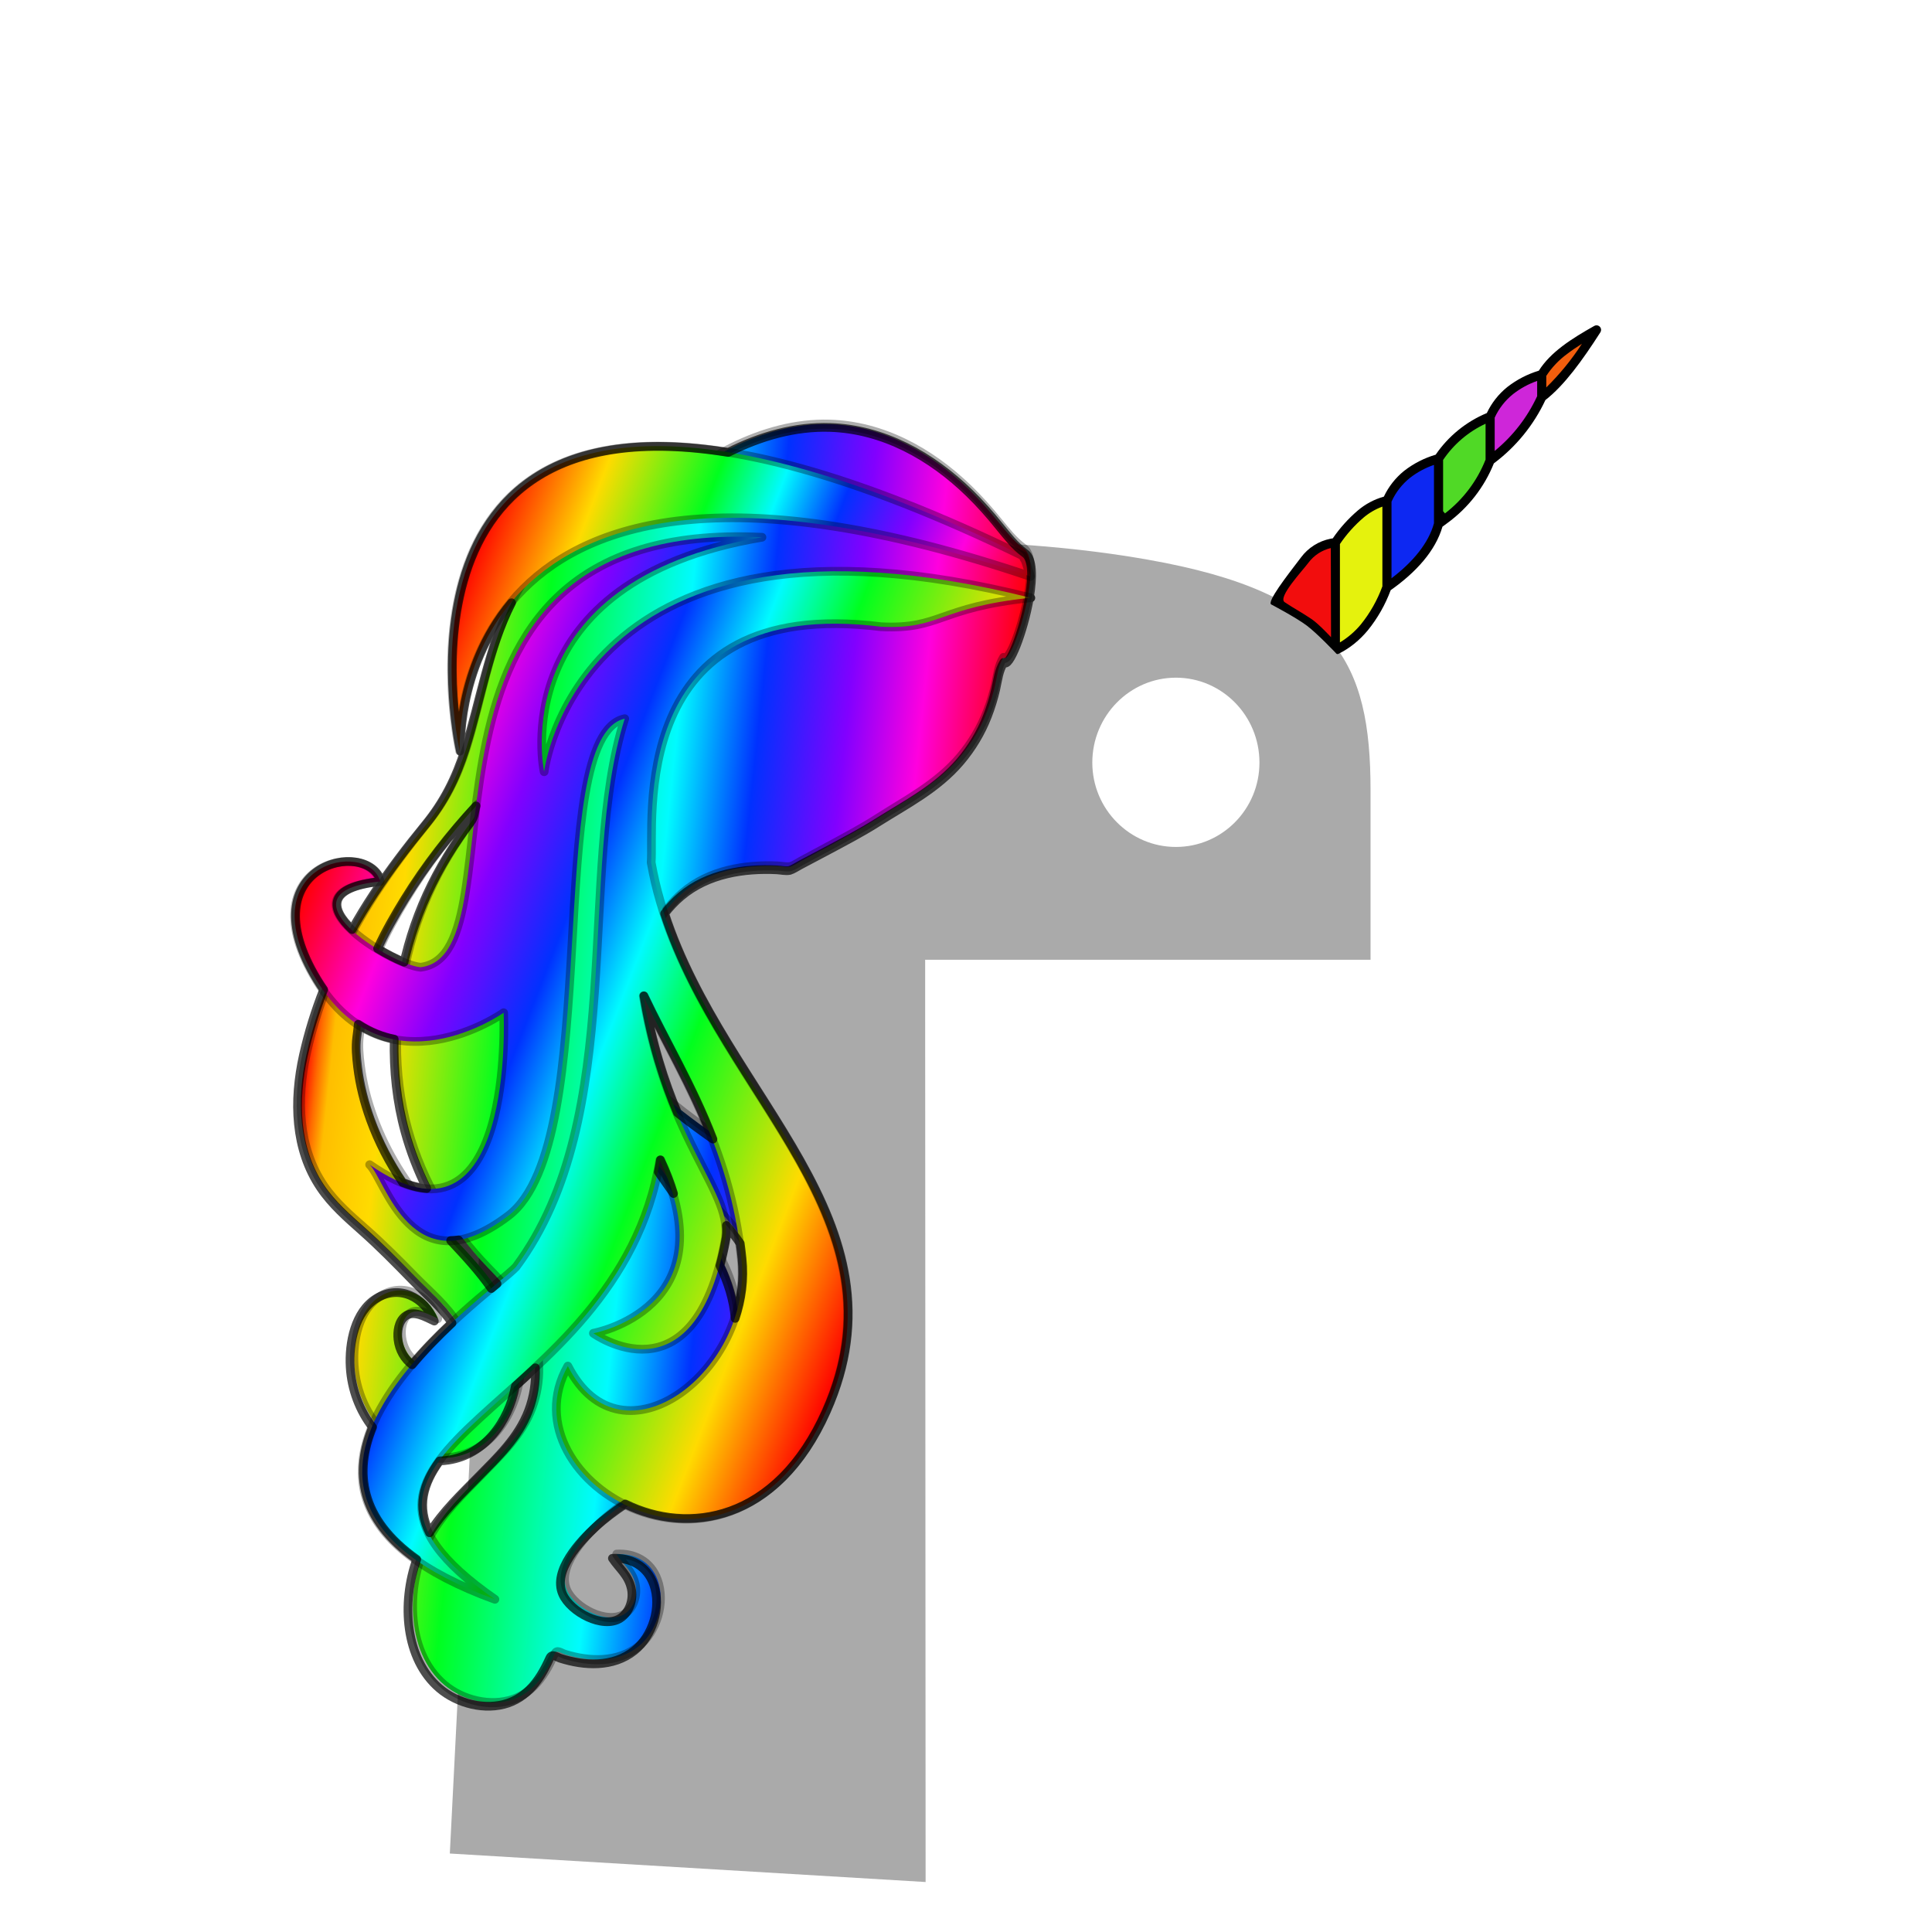 <?xml version="1.0" encoding="UTF-8" standalone="no"?>
<svg height="77.964mm" id="svg8" version="1.1" viewBox="0 0 77.964 77.964" width="77.964mm" xmlns="http://www.w3.org/2000/svg" xmlns:cc="http://creativecommons.org/ns#" xmlns:dc="http://purl.org/dc/elements/1.1/" xmlns:rdf="http://www.w3.org/1999/02/22-rdf-syntax-ns#" xmlns:svg="http://www.w3.org/2000/svg">
    <defs id="defs7">
        <linearGradient gradientTransform="matrix(982.443,0,0,1732.79,50.64,998.093)" gradientUnits="userSpaceOnUse" id="unicorn-hair-gradient-1" x1="0" x2="1" y1="0" y2="0">
            <stop offset="0" style="stop-color:#f00;stop-opacity:1"/>
            <stop offset="0.02" style="stop-color:#ff6900;stop-opacity:1"/>
            <stop offset="0.04" style="stop-color:#ffbe00;stop-opacity:1"/>
            <stop offset="0.12" style="stop-color:#ffdb00;stop-opacity:1"/>
            <stop offset="0.29" style="stop-color:#00ff1e;stop-opacity:1"/>
            <stop offset="0.5" style="stop-color:#00fbff;stop-opacity:1"/>
            <stop offset="0.62" style="stop-color:#0031ff;stop-opacity:1"/>
            <stop offset="0.75" style="stop-color:#8200ff;stop-opacity:1"/>
            <stop offset="0.86" style="stop-color:#ff00de;stop-opacity:1"/>
            <stop offset="1" style="stop-color:#f00;stop-opacity:1"/>
        </linearGradient>
        <linearGradient gradientTransform="matrix(164.717,0,0,121.533,110.298,60.766)" gradientUnits="userSpaceOnUse" id="unicorn-hair-gradient-2" x1="0" x2="1" y1="0" y2="0">
            <stop offset="0" style="stop-color:#f00;stop-opacity:1"/>
            <stop offset="0.14" style="stop-color:#ff00de;stop-opacity:1"/>
            <stop offset="0.25" style="stop-color:#8200ff;stop-opacity:1"/>
            <stop offset="0.38" style="stop-color:#0031ff;stop-opacity:1"/>
            <stop offset="0.5" style="stop-color:#00fbff;stop-opacity:1"/>
            <stop offset="0.62" style="stop-color:#00ff1e;stop-opacity:1"/>
            <stop offset="0.82" style="stop-color:#ffdb00;stop-opacity:1"/>
            <stop offset="1" style="stop-color:#f00;stop-opacity:1"/>
        </linearGradient>
        <linearGradient gradientTransform="matrix(210.999,0,0,350.666,76.506,188.677)" gradientUnits="userSpaceOnUse" id="unicorn-hair-gradient-3" x1="0" x2="1" y1="0" y2="0">
            <stop offset="0" style="stop-color:#f00;stop-opacity:1"/>
            <stop offset="0.16" style="stop-color:#ffdb00;stop-opacity:1"/>
            <stop offset="0.38" style="stop-color:#00ff1e;stop-opacity:1"/>
            <stop offset="0.5" style="stop-color:#00fbff;stop-opacity:1"/>
            <stop offset="0.62" style="stop-color:#0031ff;stop-opacity:1"/>
            <stop offset="0.75" style="stop-color:#8200ff;stop-opacity:1"/>
            <stop offset="0.86" style="stop-color:#ff00de;stop-opacity:1"/>
            <stop offset="1" style="stop-color:#f00;stop-opacity:1"/>
        </linearGradient>
    </defs>
    <path d="m 37.733,21.854 c 3.072,0.015 6.007,0.275 8.588,0.731 v 0 c 7.605,1.34 8.986,4.144 8.986,9.316 v 0 6.83 H 37.334 v 2.277 l 0.018,34.939 -19.2,-1.15 c 0.336,-6.603 1.231,-24.138 1.231,-25.83 v 0 -17.066 c 0,-4.856 4.107,-8.505 8.986,-9.316 v 0 c 2.999,-0.498 6.108,-0.732 9.1,-0.732 v 0 c 0.088,0 0.176,2.34e-4 0.263,7.02e-4 m 13.092,8.919 c 0,-1.889 -1.509,-3.426 -3.372,-3.426 v 0 c -1.856,0 -3.373,1.537 -3.373,3.426 v 0 c 0,1.882 1.516,3.405 3.373,3.405 v 0 c 1.863,0 3.372,-1.523 3.372,-3.405" id="snake-body" style="fill:#aaaaaa;fill-opacity:1;stroke:none;stroke-width:0.234"/>
    <g id="g1314" style="clip-rule:evenodd;fill-rule:evenodd;stroke-linejoin:round;stroke-miterlimit:1.414" transform="matrix(0.352,0,0,0.352,0.185,0.142)">
        <g id="unihorn" transform="matrix(1.027,0,0,1.027,-3.885,-0.988)">
            <path d="m 151.6,61.404 -2.614,1.887 -2.025,2.388 -0.936,1.859 1.988,1.499 1.627,1.074 1.56,1.207 0.998,1 0.055,-3.693 0.07,-5.957 0.12,-1.58 z" id="path1175" style="fill:#f20d0d"/>
            <path d="m 158.036,56.693 0.342,9.021 -1.935,3.878 -2.998,2.922 -1.079,-0.025 -0.074,-11.22 1.567,-1.965 2.367,-2.036 z" id="path1177" style="fill:#e5f20d"/>
            <path d="m 158.437,56.093 1.485,-2.057 2.105,-1.546 1.588,-0.516 0.472,6.378 -0.57,2.088 -1.304,1.943 -1.508,1.866 -2.343,1.613 -0.259,-3.036 0.106,-4.081 z" id="path1179" style="fill:#0d28f2"/>
            <path d="m 164.139,51.366 1.841,-2.276 1.624,-1.076 1.871,-0.879 0.38,4.703 -1.483,2.945 -1.765,1.75 -1.965,1.902 -0.78,-1.367 z" id="path1181" style="fill:#50d926"/>
            <path d="m 169.784,46.98 1.397,-2.221 2.031,-1.531 1.947,-0.833 0.435,2.133 -1.509,2.92 -1.696,2.28 -2.413,1.689 z" id="path1183" style="fill:#ce26d9"/>
            <path d="m 175.492,42.185 1.942,-2.294 3.483,-2.024 -1.31,2.707 -2.487,2.714 -1.449,1.092 z" id="path1185" style="fill:#f25e0d"/>
            <g id="g1189" transform="matrix(0.509,0,0,0.509,139.837,28.152)">
                <path d="m 81.34,17.283 c -4.993,2.817 -9.556,5.699 -12.169,9.823 -2.497,0.757 -4.833,1.967 -6.893,3.569 -1.918,1.542 -3.46,3.499 -4.51,5.725 -4.542,1.894 -8.438,5.065 -11.214,9.127 -2.507,0.736 -4.853,1.937 -6.914,3.542 -1.893,1.527 -3.415,3.462 -4.452,5.661 -2.11,0.587 -4.065,1.629 -5.728,3.052 -2.084,1.781 -3.923,3.83 -5.47,6.094 -0.173,0.027 -0.349,0.049 -0.52,0.085 -2.576,0.518 -4.871,1.972 -6.439,4.08 -1.484,2.01 -6.437,8.145 -6.678,9.922 -0.056,0.413 0.211,0.446 0.211,0.446 0,0 5.353,2.815 7.712,4.588 2.327,1.749 6.353,6.004 6.353,6.004 0,0 0.228,0.392 0.612,0.202 2.513,-1.246 4.644,-3.005 6.436,-5.163 2.137,-2.642 3.829,-5.614 5.009,-8.8 5.548,-3.914 9.808,-8.595 11.356,-13.924 0.336,-0.237 0.66,-0.483 0.985,-0.728 0.022,-0.015 0.048,-0.019 0.069,-0.036 0.012,-0.01 0.017,-0.025 0.028,-0.036 4.556,-3.322 8.088,-7.858 10.193,-13.088 4.852,-3.627 8.734,-8.395 11.301,-13.882 4.162,-3.234 8.11,-8.702 12.054,-14.852 0.103,-0.16 0.158,-0.348 0.158,-0.539 0,-0.548 -0.451,-1 -1,-1 -0.172,0 -0.34,0.044 -0.49,0.128 z M 13.422,77.862 c -1.564,-1.079 3.986,-6.959 5.211,-8.624 1.209,-1.623 2.952,-2.769 4.922,-3.237 l 0.049,19.556 c 0,0 -2.634,-2.853 -4.197,-3.929 -1.962,-1.35 -4.339,-2.631 -5.985,-3.766 z m 16.724,4.89 c -1.299,1.562 -2.851,2.895 -4.591,3.945 V 65.123 c 1.459,-2.152 3.199,-4.101 5.173,-5.794 1.228,-1.041 2.629,-1.857 4.14,-2.412 v 17.485 c -1.106,3.023 -2.701,5.844 -4.722,8.35 z M 36.868,72.629 V 55.828 c 0.913,-2.027 2.293,-3.809 4.025,-5.201 1.592,-1.241 3.379,-2.208 5.289,-2.861 v 12.798 c -1.177,4.338 -4.588,8.474 -9.314,12.065 z M 48.596,58.405 C 48.458,58.244 48.32,58.079 48.181,57.922 V 46.686 c 2.321,-3.45 5.543,-6.199 9.315,-7.947 v 7.865 c -1.846,4.665 -4.922,8.743 -8.9,11.801 z m 10.9,-13.7 v -7.302 c 0.924,-2.014 2.306,-3.784 4.036,-5.169 1.591,-1.241 3.374,-2.215 5.278,-2.883 v 3.345 c -2.157,4.656 -5.341,8.762 -9.314,12.009 z M 70.809,30.777 v -2.531 c 1.229,-1.874 2.786,-3.511 4.597,-4.831 0.991,-0.76 2.073,-1.493 3.22,-2.212 -2.245,3.47 -4.866,6.68 -7.817,9.574 z" id="path1187" style="fill-rule:nonzero"/>
            </g>
        </g>
        <g id="rainbow-hair">
            <g id="g1194" transform="matrix(0.078,0.008,-0.009,0.086,39.788,31.112)">
                <path d="m 1005.77,416.5 c 13.37,14.14 45.85,-131.158 13.24,-146.53 -16.07,-8.407 -28.342,-20.333 -41.75,-32.23 -15.068,-13.732 -30.904,-26.744 -47.506,-38.586 -62.026,-44.243 -135.653,-72.002 -212.385,-66.841 -97.089,6.53 -187.623,66.298 -252.969,135.537 -3.408,-12.03 -88.584,31.265 -98.677,38.147 -29.626,20.202 -53.638,47.385 -70.933,78.733 -37.534,68.209 -39.273,149.113 -55.865,223.696 -8.656,38.906 -22.285,72.062 -45.604,104.542 -22.949,31.965 -44.73,64.758 -64.155,98.998 -38.804,68.398 -66.57,143.567 -76.2,221.894 -7.547,61.39 2.161,124.92 45.604,171.58 19.33,20.77 43.556,35.96 67.213,51.23 27.602,17.83 53.961,37.41 80.201,57.17 22.746,17.12 51.018,34.23 69.047,56.53 18.806,23.25 4.467,53.79 -23.778,59.7 -25.31,5.29 -50.319,-10.85 -56.517,-35.8 -2.578,-10.37 -2.192,-23.45 6.208,-31.23 11.356,-10.53 31.011,-1.89 43.466,1.75 -18.722,-30.59 -56.512,-43.22 -87.621,-21.38 -28.713,20.16 -32.868,62.19 -26.986,94.01 13.192,71.36 83.685,125.97 156.967,108.31 69.481,-16.73 99.624,-95.09 80.059,-159.34 -21.908,-71.94 -95.659,-114.29 -149.571,-160.6 -38.801,-33.33 -72.769,-71.77 -97.121,-116.96 -11.53,-21.4 -20.853,-44.06 -26.869,-67.64 -3.188,-12.49 -6.207,-25.6 -5.831,-38.5 0.377,-12.93 0.305,-27.23 -1.447,-40.06 2.828,-52.702 24.973,-102.788 49.158,-148.925 24.754,-47.223 54.936,-91.497 88.692,-132.725 -1.458,7.222 -0.493,15.414 -5.16,21.65 -4.986,7.542 -9.792,15.204 -14.398,22.984 -9.98,16.857 -19.027,34.274 -26.931,52.201 -15.717,35.649 -26.579,73.17 -32.183,111.728 -11.273,77.564 -4.409,158.127 27.024,230.417 29.258,67.28 78.521,126.92 136.959,171.05 28.578,21.58 55.686,43.16 73.212,75.16 17.27,31.53 22.612,68.41 12.67,103.18 -10.594,37.05 -37.78,65.74 -62.44,94.17 -24.471,28.21 -50.938,56.15 -66.645,90.47 -28.657,62.63 -19.449,154.24 43.504,193.26 28.845,17.87 70.255,23.1 101.902,9.71 14.997,-6.34 27.415,-17.16 36.569,-30.56 4.841,-7.08 8.759,-14.68 12.089,-22.58 1.685,-4 3.239,-8.05 4.759,-12.11 2.544,-6.8 9.287,-2.27 15.576,-1.11 35.401,6.52 77.565,4.68 105.639,-20.68 24.051,-21.72 33.174,-60.71 17.56,-89.99 -12.681,-23.78 -38.224,-32.18 -63.796,-28.41 11.549,12.51 25.568,19.73 31.966,36.62 5.467,14.44 1.493,31.94 -11.306,41.24 -23.46,16.8 -72.765,-1.07 -87.1,-23.65 -18.638,-29.35 17.389,-72.54 36.942,-92.86 25.935,-26.95 57.188,-46.83 86.202,-70.03 62.272,-49.79 90.006,-120.67 86.545,-199.34 -3.415,-77.64 -64.018,-130.95 -114.486,-183.2 -14.27,-14.77 -28.452,-29.67 -43.292,-43.87 -6.933,-6.63 -13.944,-13.19 -20.883,-19.81 -6.463,-6.18 -17.323,-13.49 -20.078,-22.29 16.171,8.61 30.864,22.25 45.799,32.87 16.834,11.98 33.744,23.85 50.537,35.89 33.692,24.15 69.325,48.11 97.491,78.78 24.317,26.48 45.022,58.89 47.913,95.56 1.528,19.4 -1.963,38.72 -9.19,56.73 -3.754,9.35 -8.443,18.31 -13.811,26.84 -4.383,6.96 -10.909,13.48 -13.279,21.5 65.663,-23.95 113.678,-106.08 104.44,-174.24 -5.718,-32.8 -22.836,-63.1 -46.578,-86.24 -25.171,-24.55 -58.386,-41.12 -89.519,-57.01 -34.049,-17.38 -68.825,-33.97 -101.723,-53.5 -15.01,-8.61 -30.385,-17.27 -43.233,-28.85 -14.525,-13.09 -18.643,-25.647 -22.225,-44.878 -13.297,-71.392 -11.67,-153.746 44.103,-207.204 35.269,-33.805 87.254,-46.031 134.601,-48.545 5.921,-0.315 13.024,0.621 18.744,-1.053 4.962,-1.979 9.479,-5.642 14.012,-8.414 12.579,-7.692 25.157,-15.386 37.681,-23.166 22.776,-14.147 45.954,-28.184 67.691,-43.889 39.028,-28.196 81.424,-53.091 110.673,-92.34 14.297,-19.185 25.424,-40.675 32.142,-63.669 3.479,-11.907 6.179,-24.091 7.73,-36.403 1.669,-13.247 1.253,-24.502 7.511,-36.599 z" id="path1192" style="fill:url(#unicorn-hair-gradient-1);fill-rule:nonzero;stroke:#000000;stroke-width:12.09px;stroke-opacity:0.318"/>
            </g>
            <g id="g1200" transform="matrix(-0.344,-0.132,-0.132,0.344,156.495,77.778)">
                <path d="m 256.6,121.533 c 0,0 93.756,-139.781 -141.83,-119.527 -1.722,1.985 0.345,-1.028 -4.472,5.155 194.05,7.9 146.302,114.372 146.302,114.372 z" id="path1196" style="fill:url(#unicorn-hair-gradient-2);fill-rule:nonzero;stroke:#000000;stroke-width:2.72px;stroke-opacity:0.322"/>
                <path d="m 265.183,168.235 c 29.894,15.116 -12.354,23.01 -21.287,20.429 -30.221,-15.968 63.535,-125.172 -51.239,-162.959 70.472,41.564 37.145,92.383 37.145,92.383 0,0 22.327,-87.228 -121.92,-104.744 25.754,13.055 22.479,19.227 40.187,25.071 77.962,19.226 43.958,82.435 40.525,94.106 -35.037,58.385 -115.738,69.374 -111.96,140.125 3.784,70.752 86.207,56.191 80.023,15.461 -27.481,24.721 -54.275,-19.582 -38.47,-50.492 16.12,-31.878 39.316,-47.759 57.802,-65.444 -23.974,40.782 -48.834,47.112 -51.082,62.268 -9.277,51.169 27.984,41.279 27.984,41.279 0,0 -36.76,-22.315 0,-57.697 -16.494,78.996 80.018,126.055 -1.033,145.964 98.566,1.728 35.37,-87.917 30.915,-98.905 -15.799,-56.318 26.606,-121.967 29.525,-171.373 22.14,14.363 -41.559,125.016 -21.638,157.303 19.921,32.264 39.843,3.082 46.02,0.688 -53.907,13.382 -21.977,-59.074 -21.977,-59.074 0,0 24.732,37.099 58.047,11.327 33.303,-25.755 1.027,-47.049 -7.567,-35.716 z" id="path1198" style="fill:url(#unicorn-hair-gradient-3);fill-rule:nonzero;stroke:#000000;stroke-width:2.72px;stroke-opacity:0.318"/>
            </g>
            <path d="m 82.954,51.467 c 3.721,-1.877 7.711,-3.003 11.705,-2.866 6.05,0.208 11.55,3.224 15.987,7.561 1.188,1.161 2.305,2.416 3.355,3.726 0.937,1.138 1.786,2.27 2.964,3.13 0.912,0.607 0.918,2.74 0.524,5.084 l 0.163,0.04 -0.173,0.019 c -0.652,3.827 -2.356,8.184 -2.921,7.362 -0.603,0.988 -0.675,1.961 -0.93,3.087 -0.236,1.047 -0.561,2.073 -0.945,3.069 -0.741,1.923 -1.812,3.679 -3.11,5.209 -2.655,3.131 -6.204,4.914 -9.52,7.01 -1.847,1.168 -3.791,2.18 -5.705,3.204 -1.052,0.564 -2.108,1.119 -3.164,1.675 -0.381,0.2 -0.768,0.477 -1.175,0.605 -0.463,0.096 -1.01,-0.045 -1.476,-0.068 -3.726,-0.186 -7.907,0.425 -10.982,3.036 -0.708,0.601 -1.332,1.265 -1.88,1.98 6.926,21.247 28.295,35.191 18.538,57.064 -5.697,12.768 -15.927,14.133 -23.041,10.621 -1.188,0.805 -2.349,1.654 -3.432,2.651 -1.719,1.583 -4.941,4.996 -3.758,7.682 0.91,2.066 4.599,4.024 6.591,2.776 1.089,-0.692 1.563,-2.165 1.271,-3.454 -0.343,-1.51 -1.372,-2.251 -2.158,-3.426 2.035,-0.107 3.955,0.834 4.724,2.989 0.947,2.654 -0.131,5.933 -2.215,7.599 -2.433,1.945 -5.749,1.746 -8.456,0.883 -0.482,-0.153 -0.967,-0.601 -1.229,-0.037 -0.157,0.337 -0.316,0.673 -0.486,1.002 -0.334,0.652 -0.712,1.274 -1.157,1.843 -0.841,1.076 -1.913,1.901 -3.146,2.32 -2.6,0.884 -5.79,0.081 -7.879,-1.703 -3.941,-3.366 -4.373,-9.776 -2.591,-14.778 -6.582,-4.664 -7.132,-10.052 -5.064,-15.141 -1.47,-1.889 -2.412,-4.311 -2.562,-6.896 -0.163,-2.79 0.556,-6.374 2.99,-7.865 2.638,-1.616 5.475,-0.208 6.653,2.585 -0.94,-0.419 -2.396,-1.33 -3.383,-0.52 -0.73,0.598 -0.882,1.722 -0.778,2.637 0.139,1.218 0.755,2.253 1.621,2.893 1.449,-1.727 3.033,-3.338 4.566,-4.779 -1.222,-1.848 -3.07,-3.415 -4.554,-4.945 -1.868,-1.924 -3.747,-3.834 -5.739,-5.603 -1.707,-1.517 -3.46,-3.03 -4.777,-4.983 -2.962,-4.387 -3.127,-9.939 -1.962,-15.161 0.576,-2.584 1.361,-5.103 2.32,-7.543 -0.246,-0.352 -0.488,-0.723 -0.726,-1.114 -8.052,-13.244 5.849,-16.308 7.309,-11.28 -6.349,0.65 -5.801,3.182 -3.322,5.514 0.769,-1.381 1.59,-2.727 2.455,-4.036 1.84,-2.784 3.85,-5.422 5.944,-7.979 2.128,-2.599 3.504,-5.338 4.545,-8.615 1.768,-5.563 2.67,-11.652 5.337,-16.83 -6.371,7.648 -5.851,17.024 -5.851,17.024 0,0 -9.299,-40.705 30.685,-34.258 z m -22.1,104.936 c -0.771,0.721 -1.538,1.419 -2.292,2.096 -0.798,4.175 -3.56,7.86 -7.677,8.487 -0.339,0.051 -0.676,0.082 -1.008,0.094 -1.928,2.656 -2.624,5.276 -1.155,8.236 1.528,-2.437 3.616,-4.407 5.58,-6.41 2.195,-2.238 4.59,-4.477 5.765,-7.578 0.601,-1.585 0.853,-3.263 0.787,-4.925 z m 21.898,-16.318 c 0.061,0.614 0.034,1.213 -0.1,1.812 -0.19,1.006 -0.403,1.935 -0.636,2.792 0.907,1.886 1.558,3.884 1.737,6.049 0.726,-2.154 1.044,-4.491 0.79,-6.863 -0.059,-0.583 -0.128,-1.157 -0.205,-1.722 -0.493,-0.718 -1.026,-1.405 -1.586,-2.068 z m -30.721,1.655 c -0.307,0.045 -0.604,0.069 -0.892,0.074 1.628,1.739 3.297,3.528 4.661,5.5 0.228,-0.19 0.446,-0.372 0.655,-0.546 -0.465,-0.515 -0.948,-1.02 -1.437,-1.525 -1.055,-1.091 -2.055,-2.263 -2.987,-3.503 z m 24.661,-5.315 c -0.358,-1.198 -0.849,-2.483 -1.495,-3.861 -0.075,0.467 -0.159,0.927 -0.252,1.38 0.532,0.746 1.056,1.498 1.582,2.248 z M 40.549,117.019 c -0.047,0.515 -0.109,1.026 -0.175,1.513 -0.15,1.108 -0.036,2.263 0.096,3.365 0.25,2.081 0.767,4.112 1.469,6.052 0.937,2.593 2.201,4.985 3.693,7.203 1.004,0.405 1.924,0.628 2.764,0.696 -1.03,-2.072 -1.873,-4.251 -2.49,-6.498 -0.945,-3.444 -1.328,-7.03 -1.239,-10.621 -1.377,-0.281 -2.768,-0.819 -4.118,-1.71 z m 40.66,13.165 c -2.374,-6.144 -5.479,-11.285 -7.907,-16.425 0.928,5.567 2.366,9.903 3.843,13.408 1.321,1.054 2.689,2.043 4.064,3.017 z M 45.801,109.901 c 0.048,-0.207 0.097,-0.414 0.147,-0.621 0.799,-3.272 2,-6.411 3.563,-9.347 0.786,-1.476 1.656,-2.899 2.595,-4.266 0.433,-0.63 0.88,-1.249 1.341,-1.856 0.423,-0.497 0.424,-1.211 0.606,-1.821 -3.026,3.264 -5.801,6.819 -8.179,10.675 -1.115,1.808 -2.202,3.699 -3.11,5.676 1.039,0.636 2.107,1.18 3.037,1.56 z" id="path1202" style="fill:none;stroke:#010001;stroke-width:1px;stroke-opacity:0.694"/>
        </g>
    </g>
</svg>
